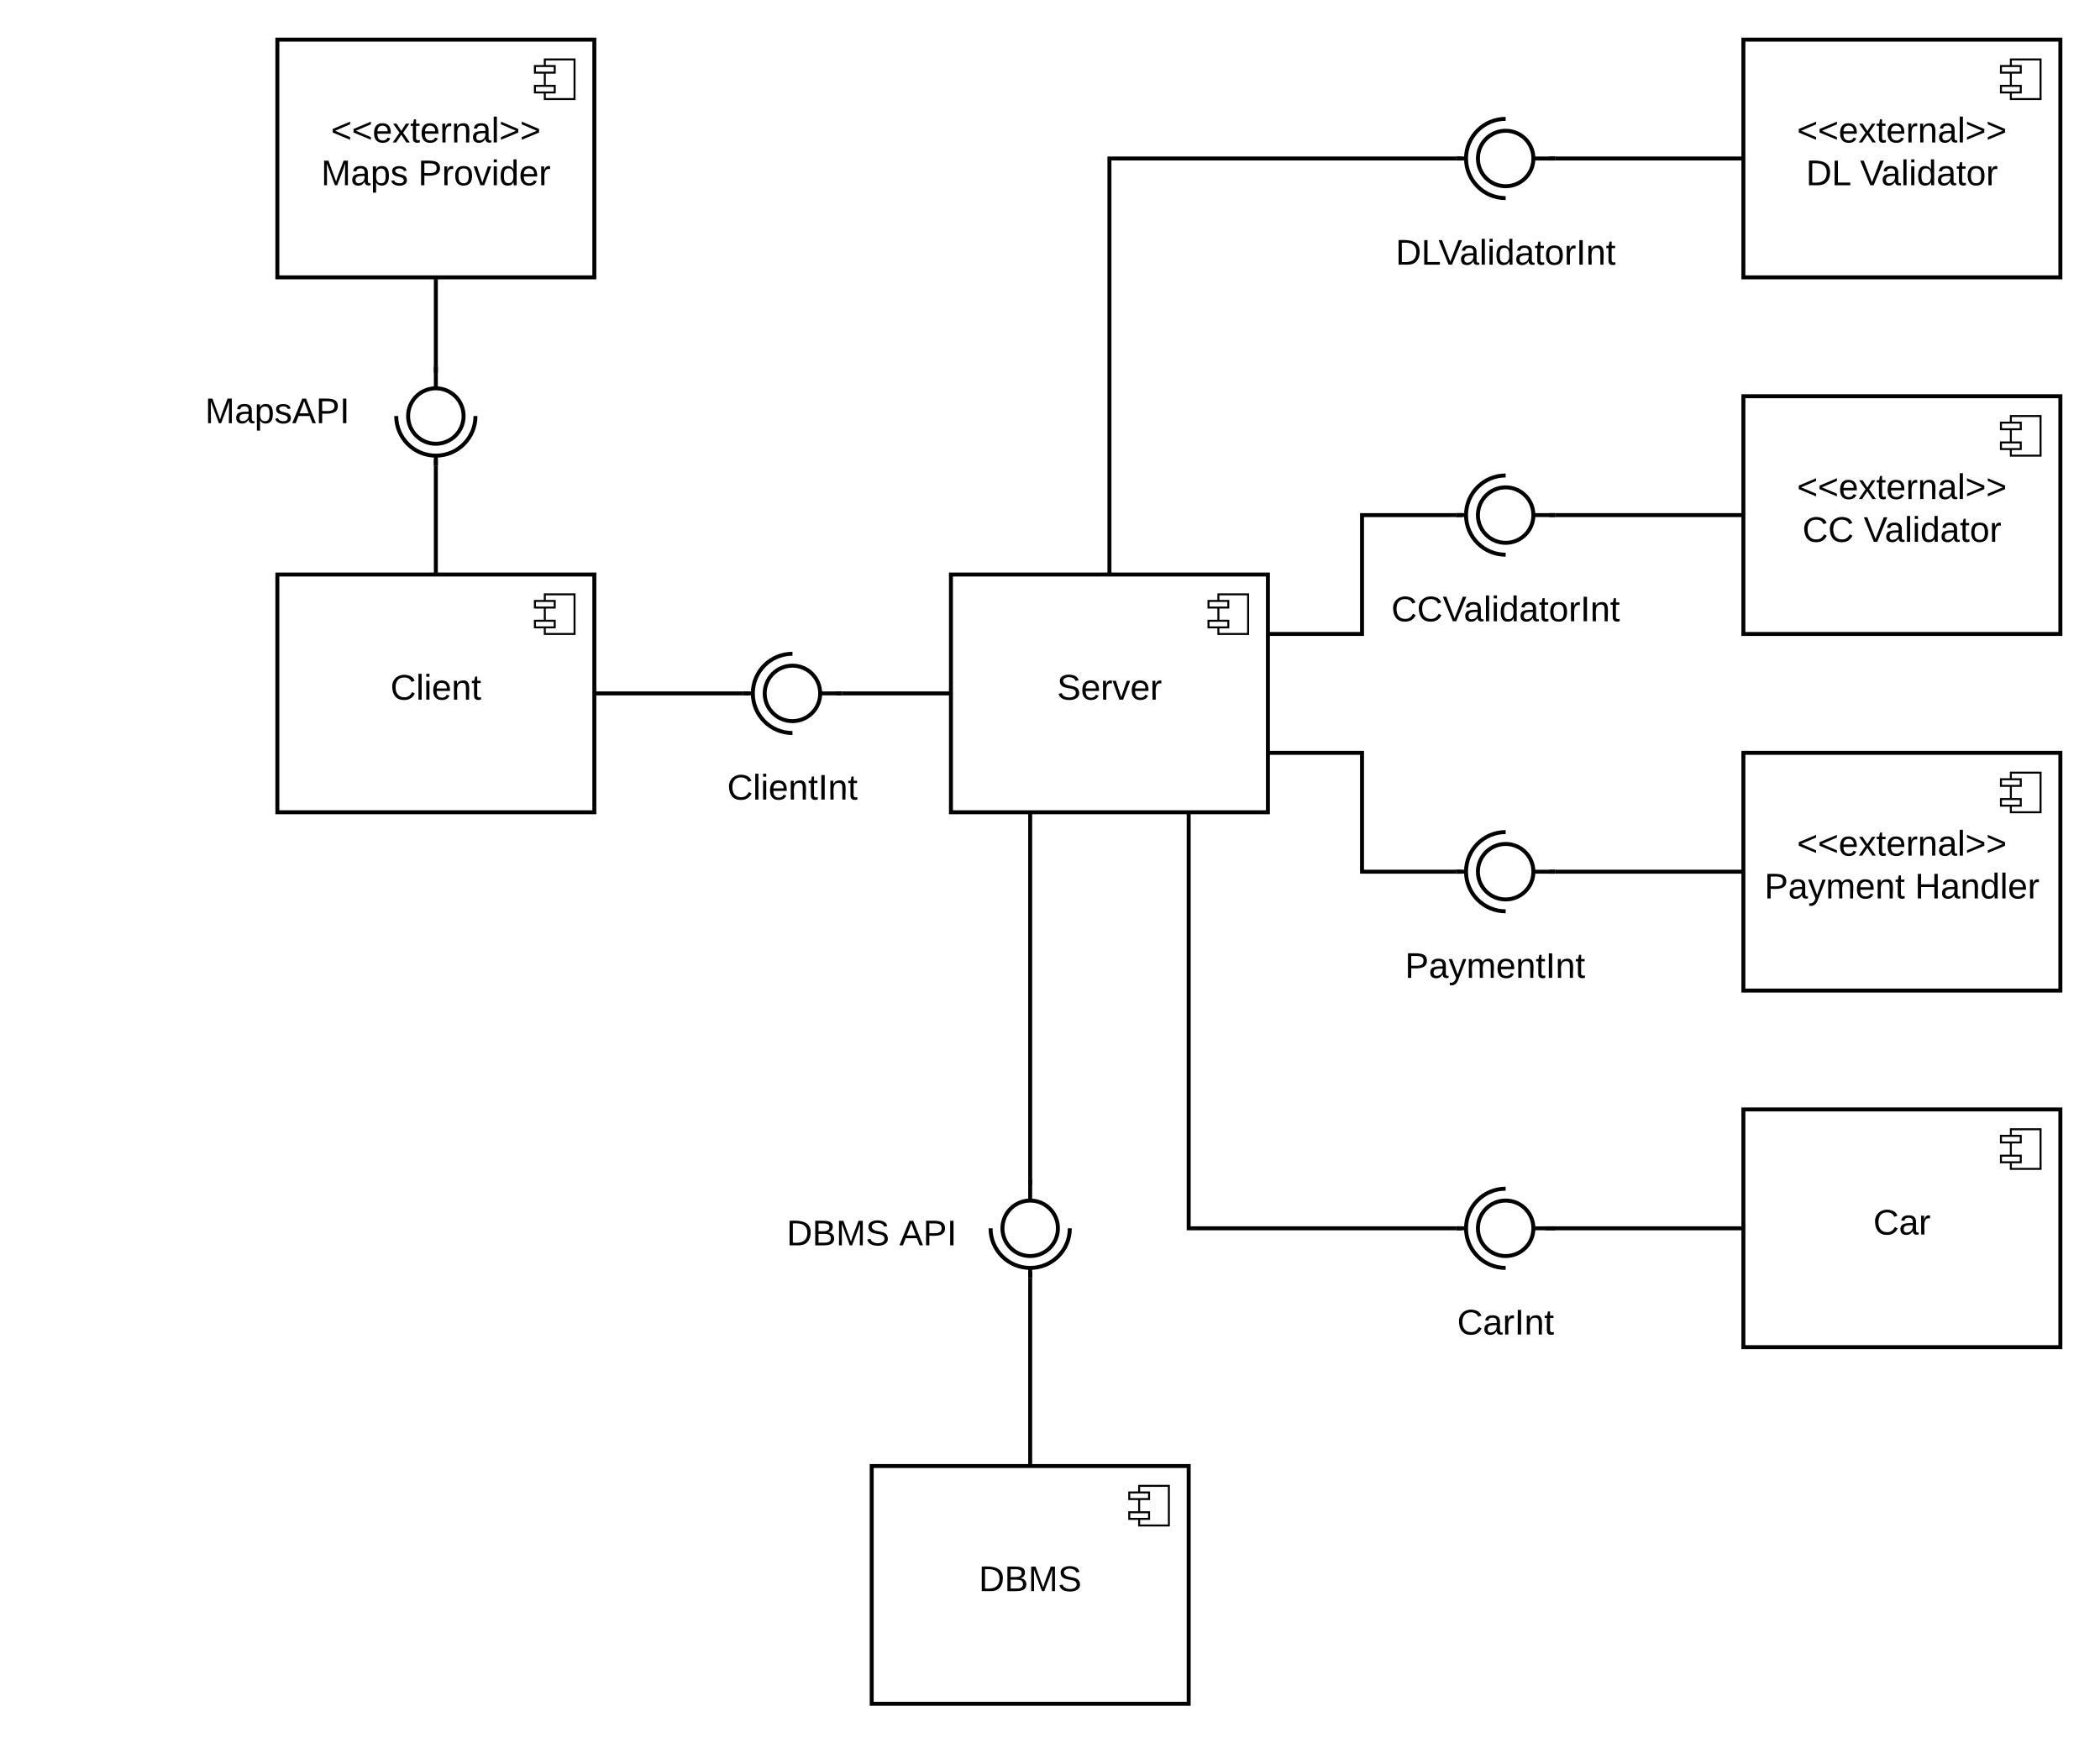 <svg xmlns="http://www.w3.org/2000/svg" xmlns:xlink="http://www.w3.org/1999/xlink" width="1060" height="880"><g transform="translate(-40 -100)"><path d="M0 0h1360v1760H0z" fill="#fff"/><path d="M360 695h240v60H360z" fill="none"/><use xlink:href="#a" transform="matrix(1,0,0,1,360,695) translate(77.05 33.6)"/><use xlink:href="#b" transform="matrix(1,0,0,1,360,695) translate(133.95 33.6)"/><path d="M680 380h240v60H680z" fill="none"/><use xlink:href="#c" transform="matrix(1,0,0,1,680,380) translate(62.3 33.6)"/><path d="M680 200h240v60H680z" fill="none"/><use xlink:href="#d" transform="matrix(1,0,0,1,680,200) translate(64.45 33.6)"/><path d="M680 740h240v60H680z" fill="none"/><use xlink:href="#e" transform="matrix(1,0,0,1,680,740) translate(95.55 33.6)"/><path d="M674.67 560h240v60h-240z" fill="none"/><use xlink:href="#f" transform="matrix(1,0,0,1,674.667,560) translate(74.525 33.6)"/><path d="M825 180h-11m-14-20c-11.05 0-20 8.95-20 20s8.95 20 20 20m-20-20h-5" stroke="#000" stroke-width="2" fill="none"/><path d="M800 194c-7.73 0-14-6.27-14-14s6.27-14 14-14 14 6.27 14 14-6.27 14-14 14z" stroke="#000" stroke-width="2" fill="#fff"/><path d="M800 160c-11.05 0-20 8.95-20 20s8.95 20 20 20 20-8.95 20-20-8.95-20-20-20z" fill="none"/><path d="M825 360h-11m-14-20c-11.05 0-20 8.95-20 20s8.95 20 20 20m-20-20h-5" stroke="#000" stroke-width="2" fill="none"/><path d="M800 374c-7.73 0-14-6.27-14-14s6.27-14 14-14 14 6.27 14 14-6.27 14-14 14z" stroke="#000" stroke-width="2" fill="#fff"/><path d="M800 340c-11.05 0-20 8.95-20 20s8.95 20 20 20 20-8.95 20-20-8.95-20-20-20z" fill="none"/><path d="M825 540h-11m-14-20c-11.05 0-20 8.95-20 20s8.95 20 20 20m-20-20h-5" stroke="#000" stroke-width="2" fill="none"/><path d="M800 554c-7.73 0-14-6.27-14-14s6.27-14 14-14 14 6.27 14 14-6.27 14-14 14z" stroke="#000" stroke-width="2" fill="#fff"/><path d="M800 520c-11.05 0-20 8.95-20 20s8.95 20 20 20 20-8.95 20-20-8.95-20-20-20z" fill="none"/><path d="M825 720h-11m-14-20c-11.05 0-20 8.95-20 20s8.95 20 20 20m-20-20h-5" stroke="#000" stroke-width="2" fill="none"/><path d="M800 734c-7.73 0-14-6.27-14-14s6.27-14 14-14 14 6.27 14 14-6.27 14-14 14z" stroke="#000" stroke-width="2" fill="#fff"/><path d="M800 700c-11.05 0-20 8.95-20 20s8.95 20 20 20 20-8.95 20-20-8.95-20-20-20z" fill="none"/><path d="M560 695v11m-20 14c0 11.05 8.95 20 20 20s20-8.95 20-20m-20 20v5" stroke="#000" stroke-width="2" fill="none"/><path d="M574 720c0 7.73-6.27 14-14 14s-14-6.27-14-14 6.27-14 14-14 14 6.27 14 14z" stroke="#000" stroke-width="2" fill="#fff"/><path d="M540 720c0 11.05 8.95 20 20 20s20-8.95 20-20-8.95-20-20-20-20 8.95-20 20z" fill="none"/><path d="M340 450h75" stroke="#000" stroke-width="2" fill="none"/><path d="M418 451h-3v-2h3z"/><path d="M520 450h-55" stroke="#000" stroke-width="2" fill="none"/><path d="M465 451h-3v-2h3z"/><path d="M560 840v-95" stroke="#000" stroke-width="2" fill="none"/><path d="M561 745h-2v-3h2z"/><path d="M640 510v210h135" stroke="#000" stroke-width="2" fill="none"/><path d="M778 721h-3v-2h3z"/><path d="M680 420h47.5v-60H775" stroke="#000" stroke-width="2" fill="none"/><path d="M778 361h-3v-2h3z"/><path d="M600 390V180h175" stroke="#000" stroke-width="2" fill="none"/><path d="M778 181h-3v-2h3z"/><path d="M920 540h-95" stroke="#000" stroke-width="2" fill="none"/><path d="M825 541h-3v-2h3z"/><path d="M920 360h-95" stroke="#000" stroke-width="2" fill="none"/><path d="M825 361h-3v-2h3z"/><path d="M920 180h-95" stroke="#000" stroke-width="2" fill="none"/><path d="M825 181h-3v-2h3z"/><path d="M180 390v120h160V390z" stroke="#000" stroke-width="2" fill="#fff"/><path d="M330 400h-15v20h15z" stroke="#000" fill="#fff"/><path d="M320 403.33h-10v3.34h10zm0 10h-10v3.34h10z" stroke="#000" fill="#fff"/><use xlink:href="#g" transform="matrix(1,0,0,1,180,390) translate(57.08 63.15)"/><path d="M480 840v120h160V840z" stroke="#000" stroke-width="2" fill="#fff"/><path d="M630 850h-15v20h15z" stroke="#000" fill="#fff"/><path d="M620 853.33h-10v3.34h10zm0 10h-10v3.34h10z" stroke="#000" fill="#fff"/><use xlink:href="#h" transform="matrix(1,0,0,1,480,840) translate(54.055 63.15)"/><path d="M920 660v120h160V660z" stroke="#000" stroke-width="2" fill="#fff"/><path d="M1070 670h-15v20h15z" stroke="#000" fill="#fff"/><path d="M1060 673.33h-10v3.34h10zm0 10h-10v3.34h10z" stroke="#000" fill="#fff"/><use xlink:href="#i" transform="matrix(1,0,0,1,920,660) translate(65.555 63.15)"/><path d="M920 480v120h160V480z" stroke="#000" stroke-width="2" fill="#fff"/><path d="M1070 490h-15v20h15z" stroke="#000" fill="#fff"/><path d="M1060 493.33h-10v3.34h10zm0 10h-10v3.34h10z" stroke="#000" fill="#fff"/><use xlink:href="#j" transform="matrix(1,0,0,1,920,480) translate(27.055 51.9)"/><use xlink:href="#k" transform="matrix(1,0,0,1,920,480) translate(10.605 73.5)"/><use xlink:href="#l" transform="matrix(1,0,0,1,920,480) translate(86.555 73.5)"/><path d="M920 300v120h160V300z" stroke="#000" stroke-width="2" fill="#fff"/><path d="M1070 310h-15v20h15z" stroke="#000" fill="#fff"/><path d="M1060 313.33h-10v3.34h10zm0 10h-10v3.34h10z" stroke="#000" fill="#fff"/><use xlink:href="#j" transform="matrix(1,0,0,1,920,300) translate(27.055 51.9)"/><use xlink:href="#m" transform="matrix(1,0,0,1,920,300) translate(29.805 73.5)"/><use xlink:href="#n" transform="matrix(1,0,0,1,920,300) translate(60.705 73.5)"/><path d="M920 120v120h160V120z" stroke="#000" stroke-width="2" fill="#fff"/><path d="M1070 130h-15v20h15z" stroke="#000" fill="#fff"/><path d="M1060 133.33h-10v3.34h10zm0 10h-10v3.34h10z" stroke="#000" fill="#fff"/><use xlink:href="#j" transform="matrix(1,0,0,1,920,120) translate(27.055 51.9)"/><use xlink:href="#o" transform="matrix(1,0,0,1,920,120) translate(31.605 73.5)"/><use xlink:href="#n" transform="matrix(1,0,0,1,920,120) translate(58.905 73.5)"/><path d="M920 720H820" stroke="#000" stroke-width="2" fill="none"/><path d="M820 721h-.04l.04-1-.13-1h.13z"/><path d="M520 390v120h160V390z" stroke="#000" stroke-width="2" fill="#fff"/><path d="M670 400h-15v20h15z" stroke="#000" fill="#fff"/><path d="M660 403.33h-10v3.34h10zm0 10h-10v3.34h10z" stroke="#000" fill="#fff"/><use xlink:href="#p" transform="matrix(1,0,0,1,520,390) translate(53.555 63.15)"/><path d="M680 480h47.5v60H775" stroke="#000" stroke-width="2" fill="none"/><path d="M778 541h-3v-2h3z"/><path d="M560 510v185" stroke="#000" stroke-width="2" fill="none"/><path d="M561 698h-2v-3h2z"/><path d="M320 470h240v60H320z" fill="none"/><g><use xlink:href="#q" transform="matrix(1,0,0,1,320,470) translate(87.075 33.6)"/></g><g><path d="M465 450h-11m-14-20c-11.05 0-20 8.95-20 20s8.95 20 20 20m-20-20h-5" stroke="#000" stroke-width="2" fill="none"/><path d="M440 464c-7.73 0-14-6.27-14-14s6.27-14 14-14 14 6.27 14 14-6.27 14-14 14z" stroke="#000" stroke-width="2" fill="#fff"/><path d="M440 430c-11.05 0-20 8.95-20 20s8.95 20 20 20 20-8.95 20-20-8.95-20-20-20z" fill="none"/></g><path d="M180 120v120h160V120z" stroke="#000" stroke-width="2" fill="#fff"/><path d="M330 130h-15v20h15z" stroke="#000" fill="#fff"/><path d="M320 133.33h-10v3.34h10zm0 10h-10v3.34h10z" stroke="#000" fill="#fff"/><g><use xlink:href="#r" transform="matrix(1,0,0,1,180,120) translate(27.055 51.9)"/><use xlink:href="#s" transform="matrix(1,0,0,1,180,120) translate(22.105 73.5)"/><use xlink:href="#t" transform="matrix(1,0,0,1,180,120) translate(71.055 73.5)"/></g><path d="M260 241v44" stroke="#000" stroke-width="2" fill="none"/><path d="M261 241h-2v-1h2zM261 288h-2v-3h2z"/><path d="M260 390v-55" stroke="#000" stroke-width="2" fill="none"/><path d="M261 335h-2v-3h2z"/><path d="M60 280h240v60H60z" fill="none"/><g><use xlink:href="#u" transform="matrix(1,0,0,1,60,280) translate(83.525 33.6)"/></g><g><path d="M260 285v11m-20 14c0 11.05 8.95 20 20 20s20-8.95 20-20m-20 20v5" stroke="#000" stroke-width="2" fill="none"/><path d="M274 310c0 7.73-6.27 14-14 14s-14-6.27-14-14 6.27-14 14-14 14 6.27 14 14z" stroke="#000" stroke-width="2" fill="#fff"/><path d="M240 310c0 11.05 8.95 20 20 20s20-8.95 20-20-8.95-20-20-20-20 8.95-20 20z" fill="none"/></g><defs><path d="M30-248c118-7 216 8 213 122C240-48 200 0 122 0H30v-248zM63-27c89 8 146-16 146-99s-60-101-146-95v194" id="v"/><path d="M160-131c35 5 61 23 61 61C221 17 115-2 30 0v-248c76 3 177-17 177 60 0 33-19 50-47 57zm-97-11c50-1 110 9 110-42 0-47-63-36-110-37v79zm0 115c55-2 124 14 124-45 0-56-70-42-124-44v89" id="w"/><path d="M240 0l2-218c-23 76-54 145-80 218h-23L58-218 59 0H30v-248h44l77 211c21-75 51-140 76-211h43V0h-30" id="x"/><path d="M185-189c-5-48-123-54-124 2 14 75 158 14 163 119 3 78-121 87-175 55-17-10-28-26-33-46l33-7c5 56 141 63 141-1 0-78-155-14-162-118-5-82 145-84 179-34 5 7 8 16 11 25" id="y"/><g id="a"><use transform="matrix(0.05,0,0,0.05,0,0)" xlink:href="#v"/><use transform="matrix(0.05,0,0,0.05,12.95,0)" xlink:href="#w"/><use transform="matrix(0.05,0,0,0.05,24.95,0)" xlink:href="#x"/><use transform="matrix(0.05,0,0,0.05,39.9,0)" xlink:href="#y"/></g><path d="M205 0l-28-72H64L36 0H1l101-248h38L239 0h-34zm-38-99l-47-123c-12 45-31 82-46 123h93" id="z"/><path d="M30-248c87 1 191-15 191 75 0 78-77 80-158 76V0H30v-248zm33 125c57 0 124 11 124-50 0-59-68-47-124-48v98" id="A"/><path d="M33 0v-248h34V0H33" id="B"/><g id="b"><use transform="matrix(0.05,0,0,0.05,0,0)" xlink:href="#z"/><use transform="matrix(0.05,0,0,0.05,12,0)" xlink:href="#A"/><use transform="matrix(0.05,0,0,0.05,24,0)" xlink:href="#B"/></g><path d="M212-179c-10-28-35-45-73-45-59 0-87 40-87 99 0 60 29 101 89 101 43 0 62-24 78-52l27 14C228-24 195 4 139 4 59 4 22-46 18-125c-6-104 99-153 187-111 19 9 31 26 39 46" id="C"/><path d="M137 0h-34L2-248h35l83 218 83-218h36" id="D"/><path d="M141-36C126-15 110 5 73 4 37 3 15-17 15-53c-1-64 63-63 125-63 3-35-9-54-41-54-24 1-41 7-42 31l-33-3c5-37 33-52 76-52 45 0 72 20 72 64v82c-1 20 7 32 28 27v20c-31 9-61-2-59-35zM48-53c0 20 12 33 32 33 41-3 63-29 60-74-43 2-92-5-92 41" id="E"/><path d="M24 0v-261h32V0H24" id="F"/><path d="M24-231v-30h32v30H24zM24 0v-190h32V0H24" id="G"/><path d="M85-194c31 0 48 13 60 33l-1-100h32l1 261h-30c-2-10 0-23-3-31C134-8 116 4 85 4 32 4 16-35 15-94c0-66 23-100 70-100zm9 24c-40 0-46 34-46 75 0 40 6 74 45 74 42 0 51-32 51-76 0-42-9-74-50-73" id="H"/><path d="M59-47c-2 24 18 29 38 22v24C64 9 27 4 27-40v-127H5v-23h24l9-43h21v43h35v23H59v120" id="I"/><path d="M100-194c62-1 85 37 85 99 1 63-27 99-86 99S16-35 15-95c0-66 28-99 85-99zM99-20c44 1 53-31 53-75 0-43-8-75-51-75s-53 32-53 75 10 74 51 75" id="J"/><path d="M114-163C36-179 61-72 57 0H25l-1-190h30c1 12-1 29 2 39 6-27 23-49 58-41v29" id="K"/><path d="M117-194c89-4 53 116 60 194h-32v-121c0-31-8-49-39-48C34-167 62-67 57 0H25l-1-190h30c1 10-1 24 2 32 11-22 29-35 61-36" id="L"/><g id="c"><use transform="matrix(0.05,0,0,0.05,0,0)" xlink:href="#C"/><use transform="matrix(0.05,0,0,0.05,12.95,0)" xlink:href="#C"/><use transform="matrix(0.05,0,0,0.05,25.9,0)" xlink:href="#D"/><use transform="matrix(0.05,0,0,0.05,36.55,0)" xlink:href="#E"/><use transform="matrix(0.05,0,0,0.05,46.55,0)" xlink:href="#F"/><use transform="matrix(0.05,0,0,0.05,50.5,0)" xlink:href="#G"/><use transform="matrix(0.05,0,0,0.05,54.45,0)" xlink:href="#H"/><use transform="matrix(0.05,0,0,0.05,64.45,0)" xlink:href="#E"/><use transform="matrix(0.05,0,0,0.05,74.45,0)" xlink:href="#I"/><use transform="matrix(0.05,0,0,0.05,79.45,0)" xlink:href="#J"/><use transform="matrix(0.05,0,0,0.05,89.45,0)" xlink:href="#K"/><use transform="matrix(0.05,0,0,0.05,95.4,0)" xlink:href="#B"/><use transform="matrix(0.05,0,0,0.05,100.4,0)" xlink:href="#L"/><use transform="matrix(0.05,0,0,0.05,110.4,0)" xlink:href="#I"/></g><path d="M30 0v-248h33v221h125V0H30" id="M"/><g id="d"><use transform="matrix(0.05,0,0,0.05,0,0)" xlink:href="#v"/><use transform="matrix(0.05,0,0,0.05,12.95,0)" xlink:href="#M"/><use transform="matrix(0.05,0,0,0.05,21.6,0)" xlink:href="#D"/><use transform="matrix(0.05,0,0,0.05,32.25,0)" xlink:href="#E"/><use transform="matrix(0.05,0,0,0.05,42.25,0)" xlink:href="#F"/><use transform="matrix(0.05,0,0,0.05,46.2,0)" xlink:href="#G"/><use transform="matrix(0.05,0,0,0.05,50.15,0)" xlink:href="#H"/><use transform="matrix(0.05,0,0,0.05,60.15,0)" xlink:href="#E"/><use transform="matrix(0.05,0,0,0.05,70.15,0)" xlink:href="#I"/><use transform="matrix(0.05,0,0,0.05,75.15,0)" xlink:href="#J"/><use transform="matrix(0.05,0,0,0.05,85.15,0)" xlink:href="#K"/><use transform="matrix(0.05,0,0,0.05,91.1,0)" xlink:href="#B"/><use transform="matrix(0.05,0,0,0.05,96.1,0)" xlink:href="#L"/><use transform="matrix(0.05,0,0,0.05,106.1,0)" xlink:href="#I"/></g><g id="e"><use transform="matrix(0.05,0,0,0.05,0,0)" xlink:href="#C"/><use transform="matrix(0.05,0,0,0.05,12.95,0)" xlink:href="#E"/><use transform="matrix(0.05,0,0,0.05,22.95,0)" xlink:href="#K"/><use transform="matrix(0.05,0,0,0.05,28.9,0)" xlink:href="#B"/><use transform="matrix(0.05,0,0,0.05,33.9,0)" xlink:href="#L"/><use transform="matrix(0.05,0,0,0.05,43.9,0)" xlink:href="#I"/></g><path d="M179-190L93 31C79 59 56 82 12 73V49c39 6 53-20 64-50L1-190h34L92-34l54-156h33" id="N"/><path d="M210-169c-67 3-38 105-44 169h-31v-121c0-29-5-50-35-48C34-165 62-65 56 0H25l-1-190h30c1 10-1 24 2 32 10-44 99-50 107 0 11-21 27-35 58-36 85-2 47 119 55 194h-31v-121c0-29-5-49-35-48" id="O"/><path d="M100-194c63 0 86 42 84 106H49c0 40 14 67 53 68 26 1 43-12 49-29l28 8c-11 28-37 45-77 45C44 4 14-33 15-96c1-61 26-98 85-98zm52 81c6-60-76-77-97-28-3 7-6 17-6 28h103" id="P"/><g id="f"><use transform="matrix(0.05,0,0,0.05,0,0)" xlink:href="#A"/><use transform="matrix(0.05,0,0,0.05,12,0)" xlink:href="#E"/><use transform="matrix(0.05,0,0,0.05,22,0)" xlink:href="#N"/><use transform="matrix(0.05,0,0,0.05,31,0)" xlink:href="#O"/><use transform="matrix(0.05,0,0,0.05,45.95,0)" xlink:href="#P"/><use transform="matrix(0.05,0,0,0.05,55.95,0)" xlink:href="#L"/><use transform="matrix(0.05,0,0,0.05,65.95,0)" xlink:href="#I"/><use transform="matrix(0.05,0,0,0.05,70.95,0)" xlink:href="#B"/><use transform="matrix(0.05,0,0,0.05,75.95,0)" xlink:href="#L"/><use transform="matrix(0.05,0,0,0.05,85.95,0)" xlink:href="#I"/></g><g id="g"><use transform="matrix(0.05,0,0,0.05,0,0)" xlink:href="#C"/><use transform="matrix(0.05,0,0,0.05,12.95,0)" xlink:href="#F"/><use transform="matrix(0.05,0,0,0.05,16.9,0)" xlink:href="#G"/><use transform="matrix(0.05,0,0,0.05,20.85,0)" xlink:href="#P"/><use transform="matrix(0.05,0,0,0.05,30.85,0)" xlink:href="#L"/><use transform="matrix(0.05,0,0,0.05,40.85,0)" xlink:href="#I"/></g><g id="h"><use transform="matrix(0.05,0,0,0.05,0,0)" xlink:href="#v"/><use transform="matrix(0.05,0,0,0.05,12.95,0)" xlink:href="#w"/><use transform="matrix(0.05,0,0,0.05,24.95,0)" xlink:href="#x"/><use transform="matrix(0.05,0,0,0.05,39.9,0)" xlink:href="#y"/></g><g id="i"><use transform="matrix(0.05,0,0,0.05,0,0)" xlink:href="#C"/><use transform="matrix(0.05,0,0,0.05,12.95,0)" xlink:href="#E"/><use transform="matrix(0.05,0,0,0.05,22.95,0)" xlink:href="#K"/></g><path d="M18-100v-36l175-74v27L42-118l151 64v27" id="Q"/><path d="M141 0L90-78 38 0H4l68-98-65-92h35l48 74 47-74h35l-64 92 68 98h-35" id="R"/><path d="M18-27v-27l151-64-151-65v-27l175 74v36" id="S"/><g id="j"><use transform="matrix(0.05,0,0,0.05,0,0)" xlink:href="#Q"/><use transform="matrix(0.05,0,0,0.05,10.5,0)" xlink:href="#Q"/><use transform="matrix(0.05,0,0,0.05,21,0)" xlink:href="#P"/><use transform="matrix(0.05,0,0,0.05,31,0)" xlink:href="#R"/><use transform="matrix(0.05,0,0,0.05,40,0)" xlink:href="#I"/><use transform="matrix(0.05,0,0,0.05,45,0)" xlink:href="#P"/><use transform="matrix(0.05,0,0,0.05,55,0)" xlink:href="#K"/><use transform="matrix(0.05,0,0,0.05,60.95,0)" xlink:href="#L"/><use transform="matrix(0.05,0,0,0.05,70.95,0)" xlink:href="#E"/><use transform="matrix(0.05,0,0,0.05,80.95,0)" xlink:href="#F"/><use transform="matrix(0.05,0,0,0.05,84.9,0)" xlink:href="#S"/><use transform="matrix(0.05,0,0,0.05,95.4,0)" xlink:href="#S"/></g><g id="k"><use transform="matrix(0.05,0,0,0.05,0,0)" xlink:href="#A"/><use transform="matrix(0.05,0,0,0.05,12,0)" xlink:href="#E"/><use transform="matrix(0.05,0,0,0.05,22,0)" xlink:href="#N"/><use transform="matrix(0.05,0,0,0.05,31,0)" xlink:href="#O"/><use transform="matrix(0.05,0,0,0.05,45.95,0)" xlink:href="#P"/><use transform="matrix(0.05,0,0,0.05,55.95,0)" xlink:href="#L"/><use transform="matrix(0.05,0,0,0.05,65.95,0)" xlink:href="#I"/></g><path d="M197 0v-115H63V0H30v-248h33v105h134v-105h34V0h-34" id="T"/><g id="l"><use transform="matrix(0.05,0,0,0.05,0,0)" xlink:href="#T"/><use transform="matrix(0.05,0,0,0.05,12.95,0)" xlink:href="#E"/><use transform="matrix(0.05,0,0,0.05,22.95,0)" xlink:href="#L"/><use transform="matrix(0.05,0,0,0.05,32.95,0)" xlink:href="#H"/><use transform="matrix(0.05,0,0,0.05,42.95,0)" xlink:href="#F"/><use transform="matrix(0.05,0,0,0.05,46.9,0)" xlink:href="#P"/><use transform="matrix(0.05,0,0,0.05,56.9,0)" xlink:href="#K"/></g><g id="m"><use transform="matrix(0.05,0,0,0.05,0,0)" xlink:href="#C"/><use transform="matrix(0.05,0,0,0.05,12.95,0)" xlink:href="#C"/></g><g id="n"><use transform="matrix(0.05,0,0,0.05,0,0)" xlink:href="#D"/><use transform="matrix(0.05,0,0,0.05,10.65,0)" xlink:href="#E"/><use transform="matrix(0.05,0,0,0.05,20.65,0)" xlink:href="#F"/><use transform="matrix(0.05,0,0,0.05,24.6,0)" xlink:href="#G"/><use transform="matrix(0.05,0,0,0.05,28.55,0)" xlink:href="#H"/><use transform="matrix(0.05,0,0,0.05,38.55,0)" xlink:href="#E"/><use transform="matrix(0.05,0,0,0.05,48.55,0)" xlink:href="#I"/><use transform="matrix(0.05,0,0,0.05,53.55,0)" xlink:href="#J"/><use transform="matrix(0.05,0,0,0.05,63.55,0)" xlink:href="#K"/></g><g id="o"><use transform="matrix(0.05,0,0,0.05,0,0)" xlink:href="#v"/><use transform="matrix(0.05,0,0,0.05,12.95,0)" xlink:href="#M"/></g><path d="M108 0H70L1-190h34L89-25l56-165h34" id="U"/><g id="p"><use transform="matrix(0.05,0,0,0.05,0,0)" xlink:href="#y"/><use transform="matrix(0.05,0,0,0.05,12,0)" xlink:href="#P"/><use transform="matrix(0.05,0,0,0.05,22,0)" xlink:href="#K"/><use transform="matrix(0.05,0,0,0.05,27.95,0)" xlink:href="#U"/><use transform="matrix(0.05,0,0,0.05,36.95,0)" xlink:href="#P"/><use transform="matrix(0.05,0,0,0.05,46.95,0)" xlink:href="#K"/></g><g id="q"><use transform="matrix(0.05,0,0,0.05,0,0)" xlink:href="#C"/><use transform="matrix(0.05,0,0,0.05,12.95,0)" xlink:href="#F"/><use transform="matrix(0.05,0,0,0.05,16.9,0)" xlink:href="#G"/><use transform="matrix(0.05,0,0,0.05,20.85,0)" xlink:href="#P"/><use transform="matrix(0.05,0,0,0.05,30.85,0)" xlink:href="#L"/><use transform="matrix(0.05,0,0,0.05,40.85,0)" xlink:href="#I"/><use transform="matrix(0.05,0,0,0.05,45.85,0)" xlink:href="#B"/><use transform="matrix(0.05,0,0,0.05,50.85,0)" xlink:href="#L"/><use transform="matrix(0.05,0,0,0.05,60.85,0)" xlink:href="#I"/></g><g id="r"><use transform="matrix(0.05,0,0,0.05,0,0)" xlink:href="#Q"/><use transform="matrix(0.05,0,0,0.05,10.5,0)" xlink:href="#Q"/><use transform="matrix(0.05,0,0,0.05,21,0)" xlink:href="#P"/><use transform="matrix(0.05,0,0,0.05,31,0)" xlink:href="#R"/><use transform="matrix(0.05,0,0,0.05,40,0)" xlink:href="#I"/><use transform="matrix(0.05,0,0,0.05,45,0)" xlink:href="#P"/><use transform="matrix(0.05,0,0,0.05,55,0)" xlink:href="#K"/><use transform="matrix(0.05,0,0,0.05,60.95,0)" xlink:href="#L"/><use transform="matrix(0.05,0,0,0.05,70.95,0)" xlink:href="#E"/><use transform="matrix(0.05,0,0,0.05,80.95,0)" xlink:href="#F"/><use transform="matrix(0.05,0,0,0.05,84.9,0)" xlink:href="#S"/><use transform="matrix(0.05,0,0,0.05,95.4,0)" xlink:href="#S"/></g><path d="M115-194c55 1 70 41 70 98S169 2 115 4C84 4 66-9 55-30l1 105H24l-1-265h31l2 30c10-21 28-34 59-34zm-8 174c40 0 45-34 45-75s-6-73-45-74c-42 0-51 32-51 76 0 43 10 73 51 73" id="V"/><path d="M135-143c-3-34-86-38-87 0 15 53 115 12 119 90S17 21 10-45l28-5c4 36 97 45 98 0-10-56-113-15-118-90-4-57 82-63 122-42 12 7 21 19 24 35" id="W"/><g id="s"><use transform="matrix(0.05,0,0,0.05,0,0)" xlink:href="#x"/><use transform="matrix(0.05,0,0,0.05,14.95,0)" xlink:href="#E"/><use transform="matrix(0.05,0,0,0.05,24.95,0)" xlink:href="#V"/><use transform="matrix(0.05,0,0,0.05,34.95,0)" xlink:href="#W"/></g><g id="t"><use transform="matrix(0.05,0,0,0.05,0,0)" xlink:href="#A"/><use transform="matrix(0.05,0,0,0.05,12,0)" xlink:href="#K"/><use transform="matrix(0.05,0,0,0.05,17.95,0)" xlink:href="#J"/><use transform="matrix(0.05,0,0,0.05,27.95,0)" xlink:href="#U"/><use transform="matrix(0.05,0,0,0.05,36.95,0)" xlink:href="#G"/><use transform="matrix(0.05,0,0,0.05,40.9,0)" xlink:href="#H"/><use transform="matrix(0.05,0,0,0.05,50.9,0)" xlink:href="#P"/><use transform="matrix(0.05,0,0,0.05,60.9,0)" xlink:href="#K"/></g><g id="u"><use transform="matrix(0.05,0,0,0.05,0,0)" xlink:href="#x"/><use transform="matrix(0.05,0,0,0.05,14.95,0)" xlink:href="#E"/><use transform="matrix(0.05,0,0,0.05,24.95,0)" xlink:href="#V"/><use transform="matrix(0.05,0,0,0.05,34.95,0)" xlink:href="#W"/><use transform="matrix(0.05,0,0,0.05,43.95,0)" xlink:href="#z"/><use transform="matrix(0.05,0,0,0.05,55.95,0)" xlink:href="#A"/><use transform="matrix(0.05,0,0,0.05,67.95,0)" xlink:href="#B"/></g></defs></g></svg>